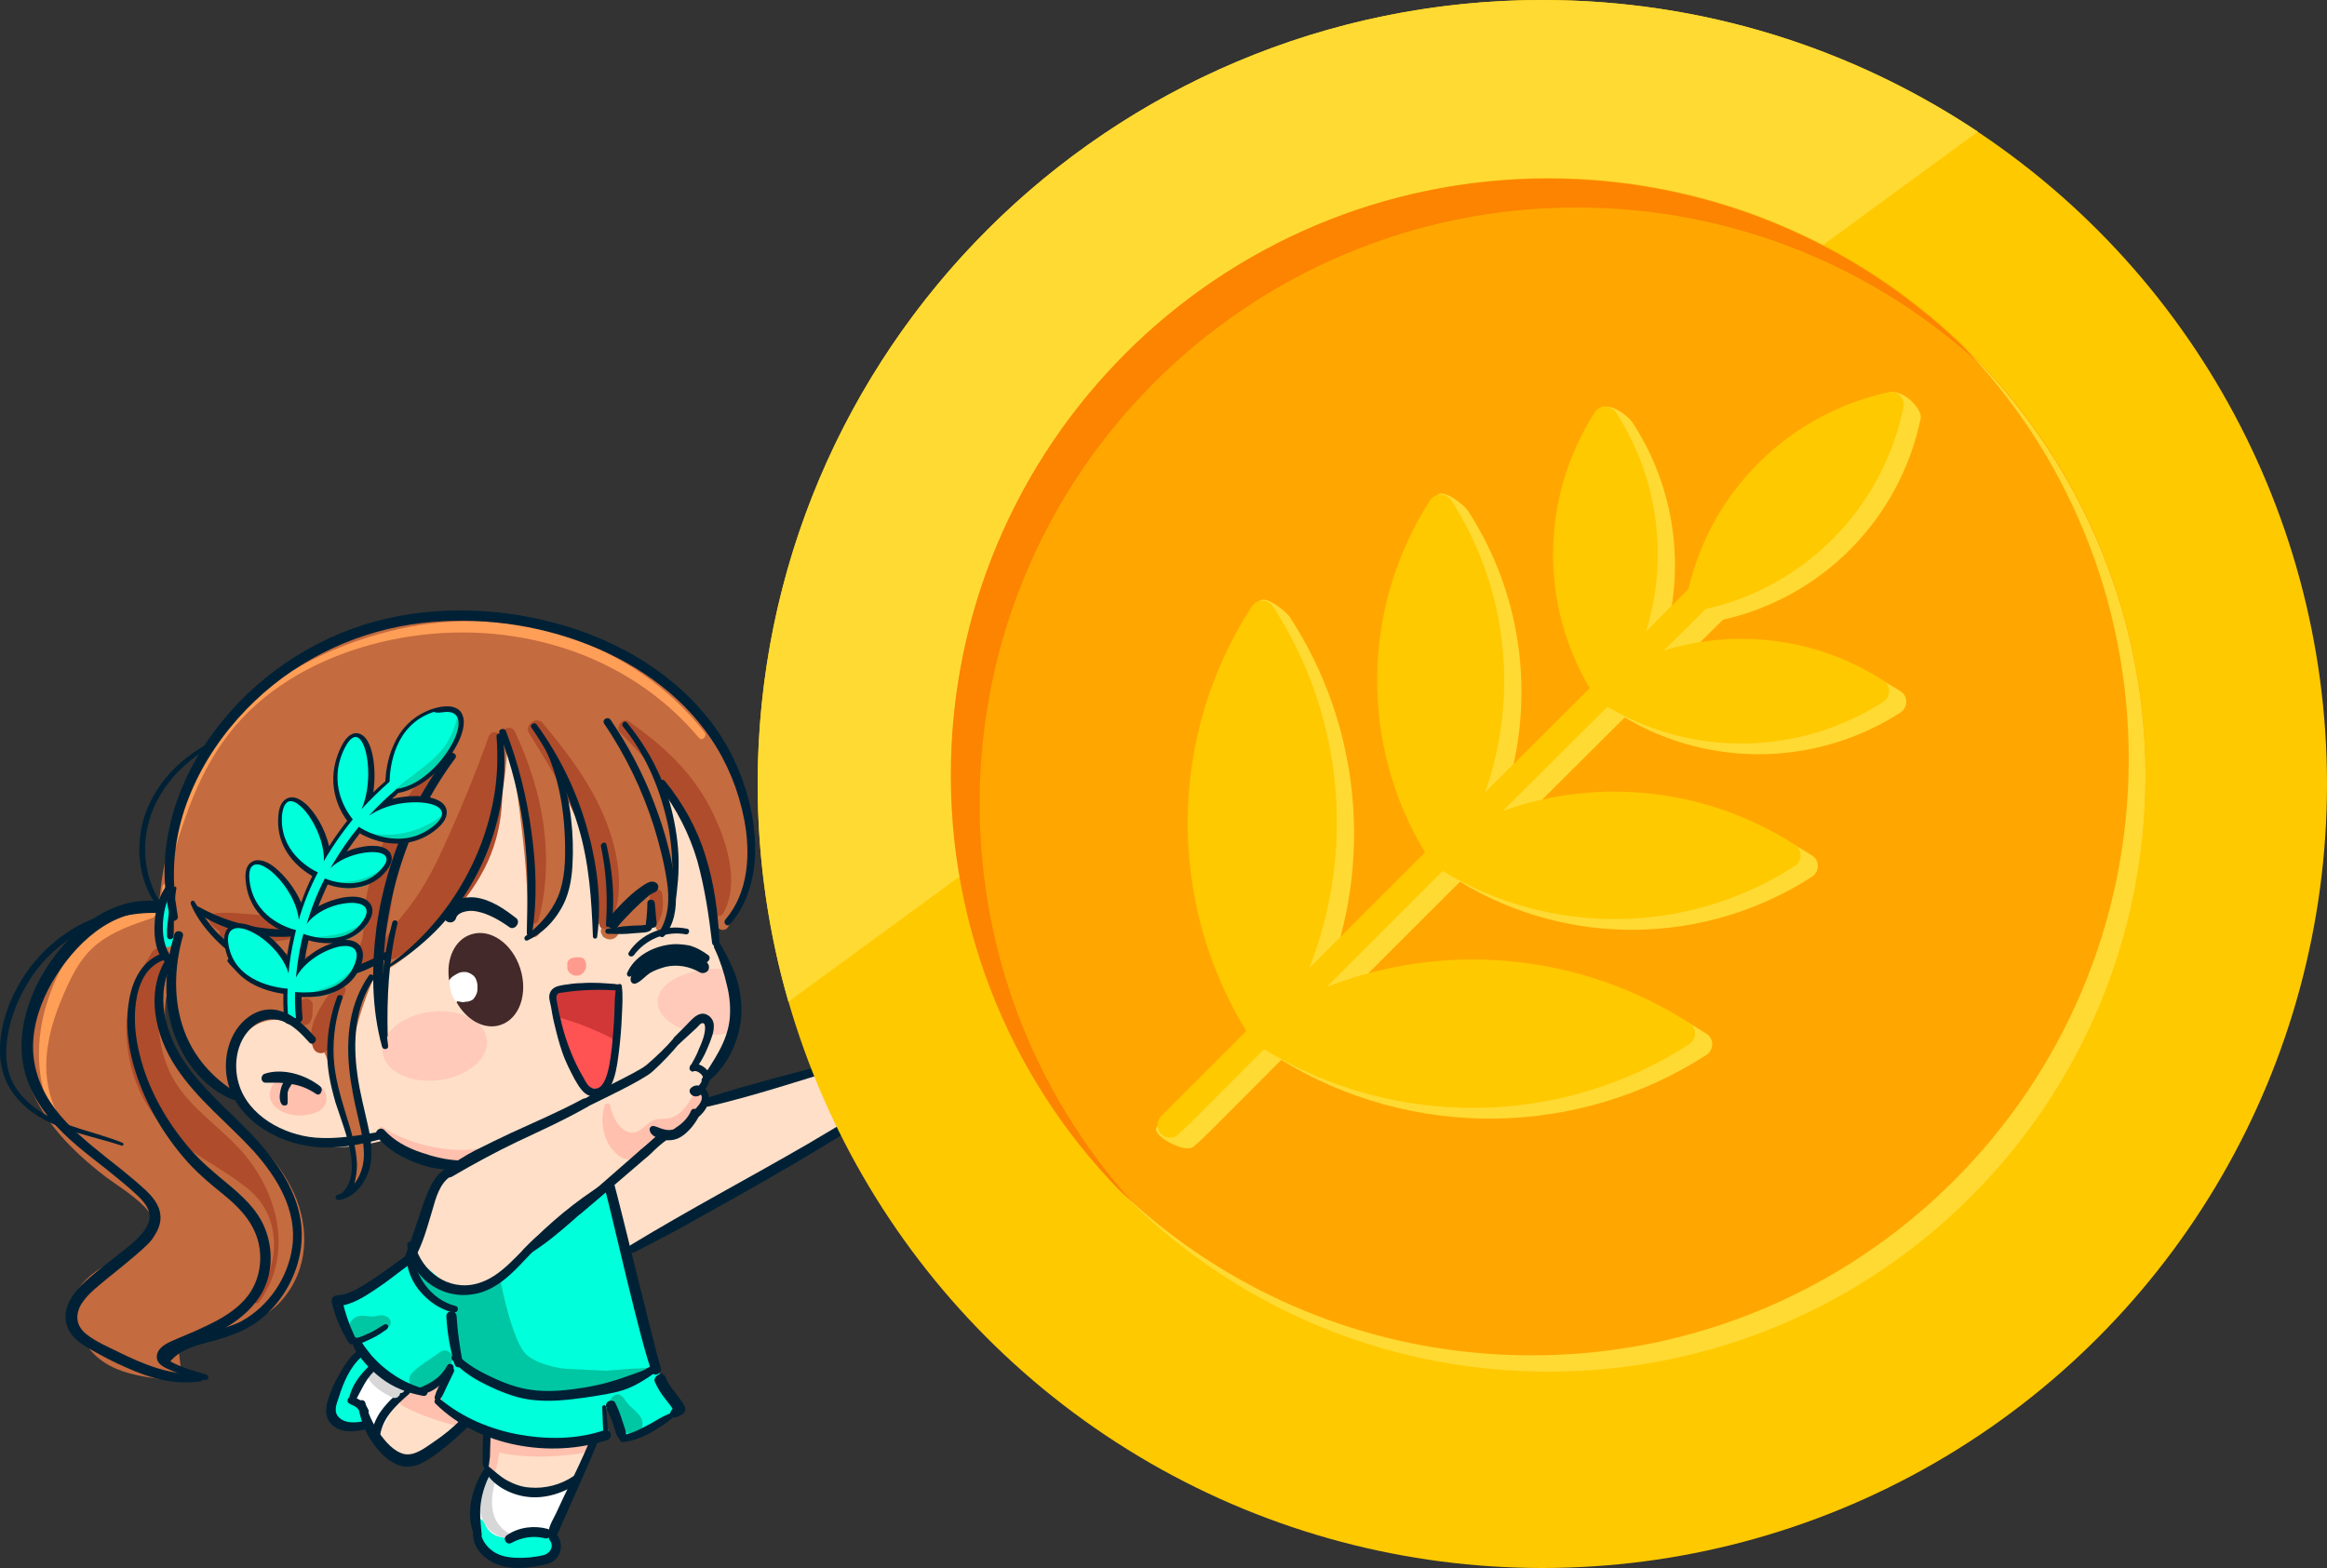 <?xml version="1.0" encoding="utf-8"?>
<!-- Generator: Adobe Illustrator 26.0.3, SVG Export Plug-In . SVG Version: 6.00 Build 0)  -->
<svg version="1.0" id="Layer_1" xmlns="http://www.w3.org/2000/svg" xmlns:xlink="http://www.w3.org/1999/xlink" x="0px" y="0px"
	 viewBox="0 0 500 337" style="enable-background:new 0 0 500 337;" xml:space="preserve">
<rect x="0" y="0" width="500" height="337" fill="#333333" stroke="none"/>
<style type="text/css">
	.st0{fill:#FFDFC8;}
	.st1{opacity:0.25;fill:#FF8D90;}
	.st2{opacity:0.45;fill:#FF9B8E;}
	.st3{fill:#FFFFFF;}
	.st4{fill:#00FFDB;}
	.st5{fill:#D7D7D7;}
	.st6{fill:#002135;}
	.st7{fill:none;}
	.st8{fill:#00C7A3;}
	.st9{fill:#FF9B8E;}
	.st10{fill:#C46B3F;}
	.st11{fill:#AF4C2B;}
	.st12{fill:#FF9E57;}
	.st13{fill:#FF5252;}
	.st14{fill:#D13737;}
	.st15{fill:#432929;}
	.st16{fill:#00D9B2;}
	.st17{fill:#FFC900;}
	.st18{fill:#FFDA33;}
	.st19{fill:#FFA700;}
	.st20{fill:#FC8400;}
</style>
<g>
	<g>
		<path class="st0" d="M51.5,236.4C58,246.6,71,248.2,82,245.2c3.9,4.2,13.3,5.5,17.8,6.1c0.9,0.1,1.4-0.5,1.6-1.3
			c0.8,0,1.7,0,2.5-0.1c7.5-0.9,14.6-3.7,21-7.6c0,0,0,0,0,0c2.3,2.8,5.2,8.7,9.3,9.2c4.1,0.5,4.6-4.1,7.7-5.3
			c4-1.5,6.2-2.8,8.4-6.8c1-1.8,1.6-3.7,0.5-5c0.3-0.7,0.4-1.5,0.2-2.3c1.9-1.8,3.3-3.8,4.5-6.2c0.3-0.6,0.3-1.1,0.2-1.5
			c2.8-5.4,2.6-11.9-0.8-17.2c-1.9-6.3-1.7-13.5-3.3-19.8c-1.9-7.3-4.9-14.2-8.8-20.6c-0.6-1-1.7-0.8-2.3-0.2
			c-2.8-3.5-5.9-6.4-10.4-8.3c-6.6-2.8-14-3-21.1-2c-11.8,1.6-23.1,6.5-31.7,14.9c-9,8.8-13.6,20.7-18.1,32.2
			c-2.5,6.3-5.4,12-8.6,17.9C47.5,226.7,48.1,231.2,51.5,236.4z"/>
		<path class="st1" d="M141.3,215.3c0,3.9,5.5,7.1,12.3,7.1c5.6,0,4.1-3.2,4.1-7.1c0-3.9,0-7.3-4.1-7.1
			C146.8,208.5,141.3,211.4,141.3,215.3z"/>
		<path class="st0" d="M104.5,308.7c0.1-0.7,0.6-1.1,1.3-1.2c0.4-0.2,1-0.3,1.5-0.2c5.4,1,10.8,1.1,16.2,2c0.3,0,0.6,0.2,0.8,0.3
			c0,0,0,0,0,0c0.2-0.2,0.4-0.4,0.6-0.5c0.1-0.1,0.1-0.2,0.2-0.3c1-1.2,2.8,0.3,2.1,1.6c-0.1,0.2-0.2,0.4-0.3,0.6
			c-0.5,2.5-1.7,6.3-3.7,7.9c-2.3,1.9-6.7,1.8-9.5,1.5c-2.8-0.3-6.5-1.1-8.5-3.3C103.3,315,104.1,311.2,104.5,308.7z"/>
		<path class="st2" d="M104.4,309.7c0.1-0.7,0.9-1.3,1.6-1.2c6.7,0.7,13.2,1.4,20,0.8c1.6-0.1,2,2.5,0.4,2.8
			c-6.3,1.1-12.8,1.4-19.1,0.1c-0.3,1.2-0.4,2.4-0.7,3.5c-0.4,1.6-2.6,1.1-2.7-0.4C103.7,313.4,104.1,311.6,104.4,309.7z"/>
		<path class="st3" d="M103.8,318.2c0.3-1.5,2.3-1.8,3.2-0.9c3.3,3.4,7.2,3.1,11.5,3.7c0.2,0,0.4,0.1,0.6,0.1
			c0.4-0.6,0.8-1.2,1.3-1.8c1.1-1.5,3.4-0.2,2.5,1.5c-1.4,2.5-2.5,5.1-3.6,7.7c-0.3,0.6-1,1-1.6,0.9c-3.5-0.2-6.2,0.5-9.1,2.1
			c-1.4,0.8-3,0.9-4.3-0.2C100.8,328.5,103.2,321.7,103.8,318.2z"/>
		<path class="st4" d="M104.1,327.3c0.9,2.4,2.7,3.1,4.7,3.2c1.1-0.4,2.3-0.6,3.5-0.9c1.2-0.3,2.4-0.6,3.6-0.5
			c2.3,0.2,3.2,1.5,3.8,3.5c0.3,0.8-0.1,1.4-0.7,1.6c-0.2,0.3-0.5,0.6-0.8,0.7c-3.2,1.3-7.6,2.3-10.8,0.4c-0.2-0.1-0.4-0.3-0.5-0.5
			c-0.2-0.1-0.5-0.1-0.7-0.2c-2.8-1.3-4-4.1-4.4-7C101.7,326.2,103.7,326.1,104.1,327.3z"/>
		<path class="st5" d="M105,316.7c0.4-1,2-0.3,1.7,0.7c-1.5,4.7-1.9,10,3.3,12.5c0.5,0.3,0.1,0.9-0.4,0.9c-2.8-0.4-4.9-1.7-6-4.5
			C102.3,323,103.6,319.8,105,316.7z"/>
		<path class="st6" d="M128.5,309.7c-1.4,3.6-3,7-4.5,10.5c-0.8,1.8-1.6,3.6-2.4,5.4c-0.4,0.9-0.8,1.8-1.2,2.7
			c-0.3,0.8-0.6,1.6-1.3,2.1c-0.4,0.3-1.1,0.3-1.2-0.3c-0.3-1.7,0.9-3.4,1.6-4.9c0.8-1.8,1.7-3.6,2.5-5.3c1.7-3.5,3.4-7,4.9-10.7
			C127.2,308.2,128.9,308.6,128.5,309.7L128.5,309.7z"/>
		<path class="st6" d="M117,330.6c-2.4-0.6-4.9-0.2-7.1,1c-0.5,0.3-1.1,0.1-1.3-0.4c-0.3-0.5-0.1-1,0.4-1.3c2.5-1.7,5.8-2.1,8.7-1.3
			C118.8,329,118.3,331,117,330.6L117,330.6z"/>
		<path class="st6" d="M119.5,329.6c1.4,1.6,1.4,4.2-0.3,5.7c-0.9,0.8-2.1,1-3.3,1.2c-1.5,0.3-3,0.5-4.5,0.5c-2.6,0-5.2-0.6-7.3-2.4
			c-1.8-1.5-2.9-3.8-2.3-6.2c0.2-0.8,1.4-0.6,1.4,0.2c0,1.7,0.9,3.3,2.2,4.4c1.5,1.3,3.4,1.7,5.3,1.8c2,0.1,4.3-0.1,6.2-0.6
			c1.4-0.4,2.2-2,1.2-3.2C117.4,330,118.7,328.7,119.5,329.6L119.5,329.6z"/>
		<path class="st6" d="M124.2,318.7c-3,2.2-7.2,3.5-10.9,3c-3.6-0.4-7.9-2.6-9.3-6.1c-0.2-0.6,0.6-0.8,0.9-0.5
			c1.4,1.1,2.6,2.3,4.1,3.1c1.5,0.8,3.1,1.4,4.8,1.5c3.3,0.3,6.8-0.6,9.5-2.5C124.3,316.6,125.1,318.1,124.2,318.7L124.2,318.7z"/>
		<path class="st6" d="M105.4,308.8c0,1.1-0.1,2.2-0.1,3.3c0,0.5,0,1.1-0.1,1.6c-0.1,0.6-0.1,1.2-0.3,1.7c-0.2,0.4-0.8,0.4-1,0
			c-0.1-0.3-0.2-0.6-0.2-0.9c0-0.3,0-0.5,0-0.8c0-0.6,0-1.1,0-1.7c0-1.1,0.1-2.2,0.1-3.3c0-0.4,0.4-0.8,0.8-0.8
			C105.1,308,105.5,308.3,105.4,308.8L105.4,308.8z"/>
		<path class="st6" d="M105.4,316.7c-1.1,2-1.8,4.2-2.1,6.4c-0.3,2.3,0,4.5,0.2,6.7c0.1,0.8-1.2,1.1-1.5,0.4
			c-2.1-4.6-0.7-10.3,2-14.4C104.6,315,105.9,315.8,105.4,316.7L105.4,316.7z"/>
		<path class="st0" d="M82.7,301.6c2.2-2.6,6.5-6.3,10.2-6.1c1.8,0.1,2.2,1.2,2.9,2.6c0.9,1.7,2.3,3.6,2.6,5.5
			c1.8-0.8,3.1,1.7,1.5,2.8c-1.7,1.2-3.3,2.5-5,3.8c-1.5,1.1-2.3,2.8-4.1,3.3c-3.6,1.1-7.1,0.5-8.9-3.2
			C80.5,307.4,80.6,304.1,82.7,301.6z"/>
		<path class="st2" d="M87.3,299.2c2,0,3.6-0.6,5.3-1.3c0.1-0.2,0.2-0.5,0.4-0.7c0.3-0.8,1.4-1,2.1-0.7c0.7,0.3,1.3,1.2,1,2
			c-0.4,0.9-0.9,2.3-1.8,3.1c1.7,0.7,3.3,1.4,5,2.2c1.5,0.8,0.4,3.1-1.1,2.7c-4.1-1.1-7.8-2.3-11.6-4.3
			C85.1,301.3,85.8,299.2,87.3,299.2z"/>
		<path class="st3" d="M76.4,299c0.9-3.2,2.4-6,5.4-4.4c0.9,0.5,3.5,1.4,3.9,2.4c1.3-0.3,2.5,1.5,1.4,2.6c-1.2,1.1-2.2,2.3-3,3.7
			c-0.8,1.3-1.3,2.7-2.3,3.9c-0.8,1-2.2,0.5-2.8-0.4c-1-1.3-1-3.2-1.8-4.7C76.3,300.8,75.9,300.8,76.4,299z"/>
		<path class="st4" d="M76.3,292.2c0.1-0.1,0.2-0.2,0.3-0.2c0.1-0.1,0.3-0.2,0.4-0.3c0.3-0.3,0.7-0.4,1.1-0.1l0,0
			c0.4,0.1,0.8,0.3,1,0.7c0.2,0.1,0.3,0.2,0.5,0.3c0.9,0.6,0.2,1.9-0.7,1.6c-0.7,1.3-1.4,2.6-2.1,3.9c-0.3,0.7-0.6,1.3-1,2
			c0,0.1-0.1,0.1-0.1,0.2c0,0,0,0.1,0.1,0.1c0,0.1,0.1,0.2,0.1,0.3c0.4,0.1,0.8,0.3,1.1,0.8c0.2,0.3,0.4,0.5,0.5,0.8
			c0.7,0.4,1.2,1.2,1.3,2.1c0.1,0.9-0.1,1.5-0.8,2c-3,2.1-6.4-0.3-6.8-3.6C70.7,299,73.7,294.7,76.3,292.2z"/>
		<path class="st6" d="M100.8,306.4c-2.1,2.1-4.4,4.1-6.8,5.9c-2.3,1.7-5,3.6-8,2.7c-2.7-0.8-4.7-3.1-6.2-5.3
			c-1.6-2.4-2.5-5.1-2.9-8c-0.1-0.9,1.4-1.1,1.6-0.2c0.6,2.3,1.6,4.5,3,6.5c1.3,1.8,3,3.9,5.3,4.5c2.3,0.5,4.6-1.4,6.4-2.6
			c2.2-1.5,4.2-3.1,6-5C100.3,304,101.8,305.4,100.8,306.4L100.8,306.4z"/>
		<path class="st6" d="M77.7,291.6c-2.5,2.2-3.9,5.5-4.9,8.7c-0.5,1.5-1.3,3.2,0.2,4.5c1.6,1.3,3.7,0.9,5.6,0.6
			c1.1-0.2,1.6,1.5,0.5,1.7c-2.3,0.5-4.9,1-7-0.3c-2.1-1.3-2.4-3.5-1.7-5.7c0.6-2,1.4-3.9,2.5-5.7c1-1.8,2.1-3.6,3.7-4.9
			C77.3,289.6,78.5,290.8,77.7,291.6L77.7,291.6z"/>
		<path class="st6" d="M87.9,299.6c-2.9,2.5-5.9,5.3-6.3,9.4c0,0.4-0.2,0.7-0.6,0.7c-0.3,0-0.7-0.2-0.8-0.5
			c-0.2-1.1-0.2-2.2,0.2-3.2c0.4-1,0.9-2,1.6-2.9c1.3-1.8,3-3.3,4.7-4.7c0.4-0.3,0.9-0.4,1.3,0C88.2,298.6,88.3,299.2,87.9,299.6
			L87.9,299.6z"/>
		<path class="st6" d="M77.5,303.7c-0.1-0.3-0.3-0.6-0.5-0.8c0.2,0.2,0,0,0,0c-0.1-0.1-0.1-0.1-0.2-0.2c-0.1-0.1-0.2-0.2-0.3-0.3
			c0,0-0.1-0.1,0,0c0.1,0.1,0,0,0,0c-0.1,0-0.1-0.1-0.2-0.1c-0.1-0.1-0.3-0.2-0.4-0.2c-0.1-0.1-0.3-0.2-0.4-0.2
			c-0.1,0-0.1-0.1-0.2-0.1c0,0-0.1,0-0.1-0.1c0,0,0.1,0,0.1,0c0,0-0.1,0-0.1,0c-0.4-0.1-0.6-0.4-0.5-0.8c0-0.4,0.4-0.7,0.7-0.6
			c0.4,0,0.8,0.1,1.2,0.2c0.4,0.2,0.8,0.4,1.2,0.7c0.6,0.5,1.1,1.2,1.4,1.9c0.1,0.2,0,0.5-0.1,0.7c-0.1,0.2-0.2,0.3-0.4,0.3
			C78.2,304.2,77.6,304.1,77.5,303.7L77.5,303.7z"/>
		<path class="st4" d="M131.3,254.4l9.9,39.5l-3.8,2.4l-5.9,2.1c0,0-7,1.8-7.5,1.6c-0.5-0.2-6.6,0.4-6.6,0.4l-5-0.9l-5.7-2.6
			l-7.3-4.2l-1-1.5l-0.9-9.2l-4.5-2.8l-2.8-3.6l-1.9-4.2L93,257L131.3,254.4z"/>
		<g>
			<path class="st7" d="M165.4,251C165.4,251,165.4,251,165.4,251C165.4,251,165.4,251,165.4,251z"/>
			<path class="st0" d="M166.7,250.4c-0.7,0.3-1.2,0.5-1.2,0.6C165.6,250.6,166.1,250.2,166.7,250.4z"/>
			<path class="st0" d="M121.8,261.9l-7.1,5.3c0,0-3.1,4.3-3.5,4.4c-0.5,0.1-5.6,4.5-5.6,4.5l-5.6,1.3l-3.5-0.9l-7-5.9
				c-0.8-4.2,2.5-9.6,3.5-13.7c1.2-5.1,3.4-6,7.7-8.3c4.9-2.5,8.4-5.4,13.5-7.5c5.2-2.2,10.9-4.1,15.3-7.8
				c1.2-1,22.5-15.5,22.6-13.8c0.8,13.8-22,24-19.4,27.5c1.8,2.4,2.3,3,4.6,1.5c1.8-1.2,3.3-2.4,4.7-4c0.3-0.4,1-0.6,1.5-0.4
				c2.6,1,5.7-5.4,7.2-6.6c1-0.8,1.3-0.9,2.4-0.9c0.1-0.2,0.2-0.3,0.2-0.5c0.5-0.9,2-0.3,1.7,0.7c0,0.1,2.2-1.6,2.2-1.4
				c0.2,0.4,18.6-5.4,18.2-5.1c-0.8,2.9,5.7,7.7,7.8,9.8c2,2.1-15.1,8.5-12.3,8.5c0.1,0-2.5,1.1-4.2,1.7c-0.6-0.2-1,0.1-1.2,0.6
				c0,0,0,0,0,0c0,0,0,0,0,0c0.1-0.1,0.6-0.3,1.2-0.6c0,0,0,0,0.1,0c2.3,0.9-1.3,0.6-0.9,2.1c-0.1-0.1-0.2-0.1-0.2-0.2
				c-0.1,0.1-0.2,0.2-0.4,0.2c-0.2,0-0.4,0.1-0.6,0.1c-0.1,0.1-0.2,0.2-0.4,0.3c-1.9,0.8-3.8,1.6-5.6,2.4c-3.7,2.6-6.7,4.6-10.5,7.1
				c-3.3,2.2-8.4,5-12.2,5.8c0,0.1-0.8,0.8-0.8,0.8c0,0.1-0.1,0.2-0.1,0.3l-3.6-15L121.8,261.9z"/>
		</g>
		<path class="st8" d="M107.4,274.6c0,0,2.6,14.2,6,16.8c3.4,2.5,8.4,2.8,8.4,2.8l8.5,0.4c0,0,4.6-0.4,4.8-0.4s6-0.3,6-0.3l-3.8,2.4
			l-7.4,2.9c0,0-4.9,1-6.1,0.8c-1.2-0.2-6.6,0.4-6.6,0.4l-5-0.9l-6.6-1.3l-3.9-3.2l-4.1-1.8l-0.3-11.1l-4.5-2.8l-3-2.3l-1.2-4.9
			l4.7,3l3.1,1.4l4.9,1.7l4.2-2.1L107.4,274.6z"/>
		<path class="st4" d="M73.5,283.7c-0.1-1.1-0.2-2.1-0.2-3.2c0,0,0-0.4,0-0.4c0-0.1,0.1-0.3,0.1-0.2c0,0,0-0.1,0.1-0.1c0,0,0,0,0,0
			c0,0,0.1-0.1,0.1-0.1c0,0,0,0,0.1,0c0.5-0.3,1.6-0.6,2.3-0.9c0.9-0.4,1.9-0.7,2.8-1.2c2.4-1.3,4.7-3,6.2-5.3
			c0.4,0.1,0.8,0,1.1-0.2c0.8-0.5,1.3-1.1,1.8-1.7c0.6,0.3,1.1,1.1,0.9,1.8c-0.6,2.4,2.9,5.2,5.7,7c-0.2,0.8,0.3,1.8,1.1,1.9
			c0.7,0.1,1.5,0.3,2.3,0.2c0,0,0,0,0,0.1c0.3,0.4,0.2,0.9-0.1,1.3c0,1.6,0,3.2,0.2,4.8c0,0,0,0.1,0,0.1c-0.2,0.4-0.3,0.9-0.2,1.3
			c0.5,3,2.3,5.5,5.1,6.7c0.7,0.3,1.4,0.5,2.1,0.8c0.6,0.3,1.2,0.6,1.8,1c1.3,0.7,2.6,1.3,4.1,1.6c0.2,0.2,0.4,0.3,0.7,0.4
			c2.5,0.8,5.1,0.6,7.6,0.4c2.3-0.1,4.5-0.1,6.8-0.3c2.3-0.2,4.7-0.6,6.7-1.6c0.9-0.4,1.6-1.1,2.5-1.4c0.7-0.2,1.4-0.3,2.1-0.5
			c1.5-0.4,2.7-1.2,3.3-2.6c0.2,0.1,0.4,0.3,0.6,0.6c0.2,0.4,0.4,0.7,0.5,1.1c0.7,0.5,1.2,1.2,1.6,2.1c0.2,0.6,0.3,1.2,0.3,1.8
			c0.6,1.1,1.2,2.2,2,3.2c0.5,0.6,0.3,1.3-0.4,1.5c-3.4,1.4-6.2,4.1-9.9,4.9c-0.5,0.1-1.3-0.1-1.5-0.6c-0.8-1.8-1.5-3.5-2.3-5.3
			c-0.2,0.1-0.3,0.1-0.5,0.2c0,0.6-1.2-0.9-1.5-0.4c0.1,1.2,1.2,4.7,1.2,5c-0.1,1-0.9,2.1-2,2c-0.3,0-0.6,0-0.8-0.1
			c-0.2,0.4-0.6,0.8-1.2,0.9c-6.7,1.5-13.6-0.6-19.8-2.8c-2.2-0.8-5.5-1.8-7.8-3.6c-1.6-0.7-3.1-1.6-4.1-2.9c-1-1.3,0.8-3.5,1.2-4.7
			c-1.2,0.7-4.3,2.2-5.4,2.1c-2.5-0.3-5.7-2-7.8-3.3c-4.3-2.7-7.3-6.5-9.3-10.9C73.4,284.1,73.5,283.9,73.5,283.7z"/>
		<path class="st8" d="M132,299.9c1.2-0.7,1.9,0.4,2.6,1.4c1,1.4,3,2.4,3.4,4.1c0.2,1-0.1,2-1,2.5c-0.8,0.5-2.1,0.4-2.7-0.3
			c-1.2-1.4-1.9-3.1-3-4.6C130.6,302,131,300.5,132,299.9z"/>
		<path class="st8" d="M88.6,295c1.8-1.8,4.1-3,6.1-4.5c0.7-0.5,1.7-0.2,2.2,0.4c0.5,0.7,0.4,1.6-0.1,2.2c-1.6,2-3.1,4.2-5.3,5.6
			C89.2,300.3,86.7,296.9,88.6,295z"/>
		<path class="st8" d="M76.1,283.3c1.4-1.1,3.2,0,4.9-0.5c2.5-0.7,4.2,1.7,1.8,2.9c-1.8,0.9-3.5,1.9-5.5,2.1c-1,0.1-2.1-0.8-2.3-1.8
			C74.7,284.9,75.3,283.9,76.1,283.3z"/>
		<path class="st6" d="M181.3,229.4c-9.6,2.9-19.2,6.1-29,8.4c-1.2,0.3-1.7-1.4-0.5-1.8c9.5-3.1,19.4-5.5,29.1-8.1
			C181.9,227.6,182.3,229.1,181.3,229.4L181.3,229.4z"/>
		<path class="st6" d="M184.1,241.9c-12.3,7.8-25.1,14.9-37.8,22c-3.3,1.8-6.6,3.5-9.9,5.2c-1,0.5-1.8-0.9-0.9-1.5
			c12.5-7.6,25.4-14.4,38-21.7c3.2-1.9,6.4-3.8,9.6-5.7C184.2,239.5,185.2,241.2,184.1,241.9L184.1,241.9z"/>
		<path class="st2" d="M129.9,237.6c0.2-0.6,1.1-0.6,1.2,0c0.5,2.3,2.1,6.1,5.1,5.8c1.7-0.2,2.8-2.2,4.4-2.7
			c1.5-0.5,2.8,0.1,4.4-0.8c2-1.1,3.1-3,4.2-5c0.8-1.4,3.3-0.4,2.7,1.1c-1,2.5-2.2,5.2-4.5,6.8c-1.2,0.8-2.5,1.1-3.9,1.3
			c-1.8,0.3-2.3,0.5-3.9,1.4c-0.4,0.2-0.7,0.4-1.1,0.5c0,0.3,0,0.6-0.2,0.9c-1.8,2.5-3.9,3.2-6.2,0.7
			C129.6,245.2,128.9,241.1,129.9,237.6z"/>
		<path class="st2" d="M58.2,234c0.8-2.3,2.9-2.4,4.9-1.8c0.8,0,1.6,0.1,2.4,0.2c1.6,0.2,3.3,0.6,4.2,2c0.9,1.6,0.4,3.5-1.2,4.4
			c-1.4,0.8-3.5,1.1-5.1,0.9C60.6,239.4,57,237.5,58.2,234z"/>
		<g>
			<path class="st9" d="M125.7,208.6C125.7,208.6,125.7,208.6,125.7,208.6c0.1-0.2,0.1-0.3,0.2-0.4
				C125.8,208.4,125.8,208.5,125.7,208.6z"/>
			<path class="st9" d="M121.9,207.4c0-0.1,0-0.3,0-0.5c0.1-0.5,0.5-0.8,1-1c0.7-0.2,1.3-0.2,2-0.1c0.6,0.1,0.9,0.7,1,1.2
				c0.1,0.5,0.1,1-0.2,1.5c-0.3,0.7-1,1.2-1.8,1.2c-0.9,0-1.8-0.6-2-1.5C121.9,208,121.9,207.7,121.9,207.4z"/>
		</g>
		<path class="st2" d="M82.1,242.2c5.6,3.7,14.1,5.7,20.6,4.7c1.5-0.2,2.2,2,0.7,2.4c-3.9,0.9-8,1.1-12,0.1
			c-4.4-1.1-6.8-3.5-9.7-6.7C81.4,242.4,81.7,241.9,82.1,242.2z"/>
		
			<ellipse transform="matrix(0.992 -0.124 0.124 0.992 -27.128 13.291)" class="st1" cx="93.4" cy="224.9" rx="11.3" ry="7.4"/>
		<ellipse class="st3" cx="100.8" cy="211" rx="4.2" ry="5.8"/>
		<path class="st10" d="M5.1,228.2c1.6,10.5,9.6,18.6,17.7,24.8c3.8,2.9,15.4,9.2,8.5,14.8c-1.9,1.5-4.2,2.1-6.1,3.3
			c-3.2,0.8-6.4,3.1-8.2,5.7c-2.2,3.1-1.4,6.5,0.1,9.7c4.3,9.3,13.5,9.3,22.4,10.5c1.1,0.2,2.1-1.4,0.9-2c-0.5-0.2-1-0.4-1.5-0.6
			c-0.2-1.6-0.4-3.1-0.5-4.7c0.5-0.8,3.4-1.2,4.2-1.4c2.5-0.7,5-1.4,7.4-2.4c3.8-1.6,7.9-3.3,10.6-6.5c5.7-6.6,6-15.4,2.5-23.1
			c-4.2-9.1-12.6-15.1-19.3-22.3c-3.8-4.1-7.8-9-8.3-14.8c-0.2-2.2,0.1-4.7,0.7-7.3c1.6,8.7,5.7,16.8,12.7,22.5
			c0.9,0.7,2.4,0.1,2.1-1.2c-1.4-4.8-0.2-11.2,4.8-13.3c4.9-2.1,9.6,0.7,12.6,4.6c0.1,0.1,0.2,0.2,0.3,0.3c0.6,0.8,1.2,1.7,1.6,2.8
			c1.4,4.1,2.3,8.5,3.2,12.8c0.1,0.4,0.4,0.6,0.7,0.7c1.2,4.5,2.3,9,2,13.7c0,0.4,0.6,0.5,0.7,0.2c3-7,0.3-13.5-1.1-20.5
			c-1.5-8.1,1.4-16.9,4.6-24.6c11-5.4,18.2-15.6,23.1-26.5c2.5-5.6,4.4-11.6,5.1-17.7c0.2-1.7,0.3-3.3,0.4-5c1.4,4.5,2.1,9.2,2.7,14
			c1,8.3,2,16.9,1.5,25.3c-0.1,1.2,1.6,1.9,2.4,1c1.2-1.4,2.2-3,3.1-4.5c2.2-2.1,3-5.2,3.1-8.6c1.4-7.3,0.4-15.1-2-22.4
			c1.1,1.6,2.1,3.1,3.2,4.7c0.1,0.4,0.2,0.7,0.3,1.1c2.2,8.4,3.4,16.9,4.5,25.5c0.1,1.1,0.7,1.9,1.7,2.2c-0.1,0.1-0.2,0.2-0.2,0.4
			c-0.1,0.2-0.2,0.4-0.2,0.7c0,0.2,0,0.3,0.1,0.5c0.1,0.2,0.2,0.4,0.3,0.6c0.1,0.2,0.3,0.3,0.5,0.4c0.3,0.2,0.7,0.3,1.1,0.3
			c0.3,0,0.7-0.1,1-0.3c0.3-0.2,0.5-0.4,0.7-0.7c0.2-0.3,0.2-0.6,0.2-0.9c0-0.2,0-0.4-0.1-0.6c1.8,0.2,3.7,0.3,5.5,0.5
			c0.8,0.1,1.7-0.6,2-1.4c0.2,0.4,0.4,0.7,0.6,1.1c0.4,0.9,1.7,0.6,2-0.3c2.4-6.7,2.1-12.9,1.6-19.9c-0.3-3.6-1-6.8-2-9.9
			c1.9,2.3,3.6,4.8,4.9,7.9c3,6.8,5.4,14.3,6.7,21.6c0.2,1.1,1.7,1.1,2.2,0.3c6.8-9.8,6.8-22.6,2-33.4c-2.3-5.1-5.6-9.6-9.6-13.5
			c-2.5-2.4-5.3-4.4-8.1-6.4c-0.1-0.2-0.3-0.4-0.5-0.6c-1.8-1.3-3.7-2.5-5.6-3.6c-0.4-0.3-0.8-0.6-1.2-0.9c-0.3-0.2-0.5-0.2-0.8-0.2
			c-9.1-4.7-19.4-7-29.7-7.9c-13.8-1.2-26.6,1.2-38.2,9c-5.2,3.5-10.5,7.1-14.6,11.8c-4.2,4.7-7.2,10.3-9.6,16
			c-2.7,6.4-4.9,13.1-5.8,20c-0.2,1.7-0.5,3.6-0.6,5.5c-6-0.3-13.1,3.2-17.1,6.5C9.5,207.5,3.6,218.5,5.1,228.2z"/>
		<path class="st11" d="M135.2,155.1c7.2,5.1,13.3,10.6,17.4,18.5c3.3,6.5,6.6,15.8,2.8,22.7c-0.5,0.9-1.9,0.7-2.1-0.3
			c-2.2-7.2-2.3-14.2-6.2-21c-3.6-6.4-8.6-12.3-13.8-17.5C132.1,156.3,133.7,154,135.2,155.1z"/>
		<path class="st11" d="M116.6,155.4c5.4,6.5,10.3,12.9,13.5,20.8c2.7,6.8,4.6,16.2,0.7,22.9c-0.5,0.8-1.8,0.7-2-0.3
			c-1.4-7.2-1.6-14.1-4.3-21.1c-2.7-7-6.8-13.7-10.8-20.1C112.6,155.9,115.2,153.8,116.6,155.4z"/>
		<path class="st11" d="M138.8,198c0.1-0.9,0.5-1.8,0.7-2.7c0.2-0.9,0.2-1.8,0.1-2.8c-0.2-1.5,2.5-1.9,2.7-0.4
			c0.3,2.3,0.3,5.4-1.7,6.9C139.7,199.8,138.6,199.1,138.8,198z"/>
		<path class="st11" d="M110.6,157.2c6,12.6,8.7,26.9,5.1,40.6c-0.3,1-1.7,0.8-1.7-0.2c0.1-13.4-1.2-26.6-6.2-39.2
			C107.2,156.7,109.9,155.6,110.6,157.2z"/>
		<path class="st11" d="M82.2,202.8c1.9-3.6,4.9-6.5,7.2-9.9c2.3-3.4,4.2-7,5.9-10.8c3.5-7.7,6.9-15.8,9.7-23.8
			c0.6-1.6,2.9-1,2.6,0.7c-0.1,0.8-0.3,1.6-0.4,2.4c0,0,0,0.1,0,0.1c1.5,9.4,0.9,18.4-4,26.8c-3.1,5.4-7.4,10.1-12.7,13.2
			c-1.6,1.7-3.3,3.2-5.2,4.3C83.4,207.1,81.1,204.8,82.2,202.8z"/>
		<path class="st11" d="M46.3,196.3c4.1-0.5,8.4,0.6,12.6,0.4c4.2-0.2,8.5-0.6,12.7-1c1.9-0.2,2,2.6,0.4,3.2
			c-4.8,1.8-11.9,4.1-18.1,3.6c4.6,1.8,9.6,3,14.2,3.2c3.9,0.1,9,0.4,9.8-4.2c0.4-2.4,0.1-5,0.6-7.5c2-11.8,7.8-22.3,15.6-31.2
			c1.1-1.3,3.4,0.4,2.4,1.8c-4.6,6.2-8.2,13.3-10.6,20.6c-2,6.3-1.6,14.3-5,20c-3.2,5.3-10.3,5.2-15.8,4.6
			c-7.3-0.8-12.5-3.4-17.7-8.5c-0.3-0.3-0.3-0.7-0.1-1c-0.7-0.5-1.4-1-2-1.7C44.5,197.6,45.2,196.4,46.3,196.3z"/>
		<path class="st11" d="M71.8,212.1c1-1.4,3-0.2,2.3,1.3c-1,2-1.5,4.4-2,6.5c-0.5,2-0.6,4-1.8,5.7c-0.8,1.2-2.5,0.9-3-0.4
			C65.5,220.8,69.3,215.6,71.8,212.1z"/>
		<path class="st11" d="M64.4,216c0-0.7,0.6-1.4,1.4-1.4c0.7,0,1.4,0.6,1.4,1.4c-0.1,1.4,0.2,3.3-1.1,4.2c-0.4,0.2-0.8,0.1-1.1-0.1
			C63.9,219.1,64.4,217.3,64.4,216z"/>
		<path class="st11" d="M32.5,204.9c1.5-2.6,5.4-0.3,4,2.3c-3.4,6.1-3.1,15.5-0.6,21.9c2.9,7.4,9.3,11.4,14.7,16.9
			c8.8,8.9,13,23.1,5,33.9c-0.4,0.5-1.3,0-0.9-0.5c5.5-7.3,6.1-17.7-1.4-23.9c-5.9-4.8-12.9-7.6-18.1-13.2c-4.6-5-7.2-11.2-7.9-18
			C26.5,216.8,28.7,211.2,32.5,204.9z"/>
		<path class="st12" d="M36.4,181.6c3.7-11.8,7.7-22.6,17.3-30.9c9.1-7.8,20.4-12.9,32-15.5c24.3-5.5,50.2,2.5,65.7,22.2
			c0.6,0.8-0.5,2-1.2,1.2c-15.6-18.6-40.5-25.7-64-21.5c-11.2,2-22.4,6.6-31,14.2c-9.4,8.3-13.9,18.9-17.4,30.7
			C37.6,183,36.2,182.6,36.4,181.6z"/>
		<path class="st12" d="M34.9,190.7c0.1-1.2,1.9-1.2,1.8,0c-0.1,1.5-0.2,3-0.4,4.4c-0.1,1.1-1.7,1.1-1.7,0
			C34.6,193.6,34.7,192.2,34.9,190.7z"/>
		<path class="st12" d="M10.2,215.2c1.6-4.9,4-10.1,8-13.6c3.9-3.4,9-5,13.9-6.6c1.5-0.5,2.1,1.8,0.6,2.3c-4.1,1.4-8.3,2.8-11.7,5.5
			c-4,3.1-6.1,7.9-8,12.5c-4.2,10.3-4.8,20.5,2.9,29.2c0.2,0.2-0.1,0.5-0.3,0.3C7.5,237.6,7,224.8,10.2,215.2z"/>
		<path class="st13" d="M119.9,212.7c0.8-0.6,1.9-0.8,3.2-0.7c2.2-0.7,4.8-0.5,6.8-0.4c0.1,0,0.1,0,0.2,0c0.6,0,1.2,0,1.8,0
			c0.9,0,1.4,1,1.2,1.7c0.1,0.2,0.1,0.4,0.1,0.6c-0.1,3.5-0.1,7-0.5,10.5c-0.3,2.4-0.4,5.9-1.9,7.8c-0.2,0.3-0.5,0.6-0.8,0.8
			c0,0.1-0.1,0.2-0.1,0.3c-0.3,0.9-1.1,1.1-1.9,0.8c-0.1,0-0.2-0.1-0.3-0.2c-1.1,0-2.3-0.5-3.1-1.7c-1.5-2.1-2.2-5-3-7.4
			c-0.5-1.4-1-2.9-1.4-4.3c-0.6-1.5-1.1-3.1-1.4-4.6C118.6,214.5,118.7,213.4,119.9,212.7z"/>
		<path class="st14" d="M132.7,223.9c-2.2-1.4-4.7-2.4-7.1-3.4c-2-0.8-4-1.4-6.1-2c-0.3-0.9-0.6-1.9-0.7-2.8
			c-0.2-1.3-0.1-2.4,1.1-3.1c0.8-0.6,1.9-0.8,3.2-0.7c2.2-0.7,4.8-0.5,6.8-0.4c0.1,0,0.1,0,0.2,0c0.6,0,1.2,0,1.8,0
			c0.9,0,1.4,1,1.2,1.7c0.1,0.2,0.1,0.4,0.1,0.6C133.1,217.2,133.1,220.6,132.7,223.9z"/>
		<path class="st4" d="M34.4,193.2c0.8-2,4-1.2,3.2,0.9c-0.6,1.5-0.8,2.9-0.7,4.5c0.1,1.4,0.6,2.7,0.3,4.1c-0.2,0.7-1.1,1.1-1.8,0.7
			C32.4,201.3,33.2,196.1,34.4,193.2z"/>
		<path class="st5" d="M80.5,294.7c2,1.2,4.3,2,6.2,3.4c0.6,0.5,0,1.4-0.7,1.3c-0.1,0.7-0.9,1.4-1.8,0.9c-2-1-4-2.2-5.2-4.2
			C78.4,295.3,79.5,294.1,80.5,294.7z"/>
		<path class="st6" d="M96.9,252.8c-2.4,1.4-3.3,4.8-4,7.3c-1.1,3.6-2,7.2-3.9,10.5c-0.6,1-2.4,0.3-1.9-0.8
			c1.5-3.7,2.6-7.5,3.9-11.2c1-2.7,2.2-6,4.9-7.5C97,250.5,98,252.2,96.9,252.8L96.9,252.8z"/>
		<path class="st6" d="M144.9,222.9c0.7-0.7,1.5-1.5,2.2-2.2c0.7-0.7,1.3-1.4,2-2c0.7-0.6,1.7-1.1,2.6-0.7c0.8,0.3,1.4,1,1.6,1.8
			c0.2,1,0,2-0.3,2.9c-0.3,0.9-0.6,1.7-1,2.6c-0.7,1.7-1.6,3.3-2.8,4.8c-0.4,0.6-1.3-0.2-1-0.7c0.7-1.3,1.5-2.6,2-4
			c0.6-1.3,1.2-2.8,1.3-4.3c0-0.4,0-1.2-0.5-1.2c-0.4-0.1-1,0.7-1.3,1c-1.2,1.1-2.5,2.3-3.7,3.4C145.4,225,144.1,223.7,144.9,222.9
			L144.9,222.9z"/>
		<path class="st6" d="M148.8,228.7c1.3-0.3,2.7,0.6,3.4,1.6c0.9,1.4-0.1,3.1-1,4.3c-0.5,0.7-1.2,1.2-2.1,1
			c-0.8-0.3-1.3-1.2-0.6-1.8c1.2-1.1,3.1-0.3,3.6,1.1c0.8,1.9-0.5,3.8-1.8,5c-0.8,0.7-1.9-0.4-1.2-1.2c0.7-0.8,1.7-1.7,1.7-2.8
			c0-0.4-0.2-0.8-0.6-1c-0.3-0.1-0.6-0.1-0.8,0.1c0.1-0.2,0.1-0.5,0.2-0.7c0-0.1-0.1-0.1-0.2-0.1c-0.1,0,0,0,0.1-0.1
			c0-0.1,0.2-0.2,0.3-0.3c0.2-0.2,0.4-0.5,0.6-0.8c0.3-0.4,0.7-1.1,0.6-1.6c-0.1-0.5-1.2-1.3-1.7-1.2
			C148.2,230.4,147.8,228.9,148.8,228.7L148.8,228.7z"/>
		<path class="st6" d="M150.3,239.6c-0.4,1-1,1.8-1.7,2.7c-0.7,0.8-1.5,1.6-2.4,2.1c-1,0.6-2.3,0.8-3.5,0.6
			c-0.6-0.1-1.3-0.3-1.8-0.6c-0.6-0.3-1.2-0.8-1.3-1.5c-0.1-0.4,0.2-0.9,0.7-0.9c0.5,0,1,0.3,1.4,0.4c0.4,0.2,0.9,0.3,1.3,0.4
			c0.5,0.1,1,0.1,1.4,0c0.1,0,0.2,0,0.3-0.1c0,0,0.3-0.1,0.2-0.1c-0.1,0.1,0.1-0.1,0.1-0.1c0.1,0,0.2-0.1,0.3-0.2
			c1.3-0.8,2.6-2.1,3.2-3.6C148.9,237.8,150.8,238.6,150.3,239.6L150.3,239.6z"/>
		<path class="st6" d="M131,255.5c-6.3,5-10.8,10-17.4,14.1c-1.1,0.7-1.9-0.3-1-1.2c5.9-5.9,10.6-9.9,17.5-14.3
			C131,253.5,131.8,254.9,131,255.5L131,255.5z"/>
		<path class="st6" d="M82.6,242.9c2.1,2.3,4.9,3.8,7.9,4.8c2.6,0.9,5.4,1.6,8.1,1.7c1.3,0,1.2,1.8,0,1.9c-3,0.3-6.2-0.2-9-1.3
			c-3.2-1.2-6.3-2.9-8.5-5.6C80.1,243.4,81.6,241.9,82.6,242.9L82.6,242.9z"/>
		<path class="st6" d="M109.5,199.3c-2.1-1.5-4.5-2.9-7-3.4c-1-0.2-1.9-0.2-2.9,0.1c-0.7,0.2-1.4,0.6-1.6,1.3
			c-0.2,0.7-0.9,1.1-1.6,0.9c-0.8-0.2-1-0.9-0.9-1.6c0.4-3.1,4-4,6.7-3.7c3.4,0.5,6.1,2.4,8.8,4.5
			C111.9,198.3,110.6,200,109.5,199.3L109.5,199.3z"/>
		<path class="st15" d="M98.3,215.2c0.4,0.1,0.8,0.1,1.1,0.2c0.2,0,0.4,0,0.6-0.1c0.5,0,0.9-0.1,1.3-0.3c0.2-0.1,0.4-0.2,0.5-0.4
			c0.1-0.1,0.2-0.3,0.3-0.4c0-0.1,0.1-0.1,0.1-0.2c0.3-0.5,0.4-1,0.4-1.6c0-0.2,0-0.4,0-0.6c0-0.3-0.1-0.7-0.2-1
			c-0.1-0.3-0.2-0.6-0.4-0.8c-0.1-0.2-0.2-0.3-0.4-0.4c-0.1-0.1-0.3-0.2-0.4-0.3c-0.2-0.1-0.4-0.2-0.7-0.3c-0.2-0.1-0.5-0.1-0.8-0.1
			c-0.5,0-1,0.1-1.5,0.4c-0.4,0.2-0.7,0.4-1.1,0.7c-0.2,0.2-0.4,0.4-0.6,0.7c-0.7-4.6,1.2-8.8,4.8-9.9c4.1-1.3,8.8,2,10.5,7.4
			c1.7,5.4-0.2,10.8-4.3,12.1c-3.4,1.1-7.2-1-9.4-4.9C98.2,215.2,98.3,215.2,98.3,215.2z"/>
		<path class="st6" d="M130.8,197.3c0.9-1.1,1.9-2.2,2.9-3.2c1.3-1.3,2.7-2.6,4.2-3.6c0.6-0.4,1.3-0.9,2-1c0.6-0.1,1.3,0.2,1.5,0.8
			c0.2,0.6-0.2,1.3-0.8,1.5c0,0-0.3,0.1-0.3,0.1c0,0,0.3-0.1,0.1,0c-0.1,0-0.1,0.1-0.2,0.1c-0.3,0.2-0.6,0.3-0.8,0.5
			c-0.1,0.1-0.1,0.1-0.2,0.2c-0.1,0,0.2-0.1,0,0c-0.2,0.1-0.3,0.3-0.5,0.4c-0.3,0.3-0.6,0.6-0.9,0.8c-1.3,1.2-2.5,2.4-3.7,3.7
			c-0.5,0.5-0.9,1-1.4,1.6c-0.5,0.6-1.4,0.5-1.9,0C130.3,198.7,130.4,197.9,130.8,197.3L130.8,197.3z"/>
		<path class="st6" d="M36.9,191.7c-1.3,2-1.8,4.6-1.9,7c-0.1,2.6,0.4,5.2,2,7.4c0.5,0.8-0.6,1.5-1.2,1c-2.3-2-2.7-5.4-2.6-8.2
			c0.1-2.7,0.7-5.7,2.2-8C36,189.9,37.5,190.8,36.9,191.7L36.9,191.7z"/>
		<path class="st6" d="M37.9,190.9c-0.3,1.7-0.4,3.4-0.5,5.2c-0.1,1.7,0,3.4-0.1,5.1c-0.1,0.9-1.4,0.9-1.4,0
			c-0.1-1.8,0.2-3.5,0.4-5.2c0.3-1.7,0.6-3.5,1.1-5.2C37.4,190.4,37.9,190.5,37.9,190.9L37.9,190.9z"/>
		<path class="st6" d="M34,196.1c-10-1.1-18.2,7.1-22.8,15c-2.4,4.2-4.1,9-4.1,13.9c0,4.9,1.8,9.4,4.7,13.3
			c3.1,4.1,7.2,7.4,11.2,10.6c2.2,1.7,4.3,3.4,6.4,5.2c1.8,1.6,3.8,3.2,4.7,5.5c1.8,4.9-3.1,8.6-6.3,11.3c-2,1.7-4.1,3.3-6.1,5
			c-1.6,1.3-3.2,2.7-4.3,4.5c-1.3,2.3-1,4.6,1.1,6.3c2.1,1.7,4.8,2.8,7.2,4c5.3,2.6,11.1,5,17.1,4.5c1-0.1,1.2,1.6,0.2,1.7
			c-5.6,0.8-10.8-0.7-15.9-3c-2.6-1.1-5-2.4-7.5-3.8c-2.1-1.2-4.2-2.5-5.1-4.9c-1.7-4.4,2-8.3,5.1-10.9c2.1-1.8,4.4-3.5,6.5-5.2
			c2-1.6,4.3-3.3,5.5-5.6c1.4-2.6-0.1-4.7-2-6.5c-2.1-2-4.4-3.8-6.6-5.6c-4.3-3.4-8.8-6.7-12.3-11c-3.3-4-5.6-8.6-6-13.7
			c-0.4-5.1,0.9-10.2,3.1-14.8c4.6-9.5,14.7-19.6,26.2-18.2C35.3,194.1,35.3,196.2,34,196.1L34,196.1z"/>
		<path class="st6" d="M35,206.4c-3.8,1.5-5.3,5.3-5.8,9.1c-0.5,3.7-0.1,7.5,0.8,11.1c1.8,7.5,5.8,14.5,10.8,20.3
			c2.5,2.9,5.3,5.2,8.2,7.6c3.1,2.6,6.2,5.4,7.8,9.2c1.5,3.5,1.8,7.6,0.7,11.3c-1.1,3.6-3.5,6.4-6.4,8.6c-3.3,2.5-7.3,4.1-11.1,5.6
			c-1,0.4-2,0.7-2.9,1.2c-0.4,0.2-1.2,0.6-1.4,1c-0.3,0.6,0.4,0.9,0.9,1.2c2.4,1.3,5.1,2.1,7.7,2.8c0.8,0.2,0.5,1.4-0.3,1.2
			c-2.5-0.4-4.8-1.1-7.1-2c-1.6-0.7-3.7-1.5-3.1-3.7c0.6-1.8,2.8-2.5,4.3-3.2c1.8-0.8,3.7-1.5,5.5-2.4c3.5-1.6,7-3.5,9.5-6.6
			c2.6-3.3,3.4-7.7,2.4-11.8c-1.1-4.3-4.1-7.4-7.4-10.1c-3.1-2.5-6.1-5-8.7-8.1c-5.2-6.1-9.2-13.5-11.1-21.3
			c-1-4.2-1.3-8.5-0.5-12.8c0.8-4.2,2.8-8.1,7-9.7C35.5,204.7,35.9,206.1,35,206.4L35,206.4z"/>
		<path class="st6" d="M39.3,201.2c-1.9,6.7-2.1,13.9,0.3,20.4c2.1,5.6,6,10,11,13.1c0.8,0.5,0.3,2-0.7,1.6
			c-5.9-2.4-10.1-7.8-12.3-13.6c-2.7-7-2.2-14.9-0.1-22C37.9,199.7,39.6,200.1,39.3,201.2L39.3,201.2z"/>
		<path class="st6" d="M155.9,197.6c5-5.9,5.4-14.2,4-21.5c-1.2-6.2-3.6-12.1-7.1-17.3c-6.7-10-17.2-17-28.4-21
			c-11.4-4.1-24-5.4-36-3.6c-13.5,2.1-25.9,8.4-35.4,18.2c-10,10.3-16.7,24.3-15.5,38.9c0.1,1.9,0.4,3.7,0.7,5.6
			c0.2,1-1.3,1.5-1.6,0.4c-3.8-14.9,1.5-30.4,10.9-42c9.1-11.3,22-19.4,36.2-22.5c12.4-2.7,25.6-1.9,37.7,1.7
			c12,3.6,23.3,10.3,31.1,20.3c3.9,5,6.7,10.8,8.3,16.9c1.9,7.2,2.3,15.4-0.9,22.3c-0.8,1.7-1.8,3.2-3,4.6
			C156.3,199.4,155.2,198.4,155.9,197.6L155.9,197.6z"/>
		<path class="st6" d="M142.9,167.9c3.9,4.8,6.9,10.2,8.7,16.1c1.9,6,2.7,12.3,3,18.6c0,1.1-1.5,1-1.6,0c-0.7-6-1.6-11.9-3.2-17.7
			c-1.7-5.7-4.4-11-8-15.7C141,168.3,142.2,167,142.9,167.9L142.9,167.9z"/>
		<path class="st6" d="M116.5,267c-4.6,4.2-8.4,10.3-15.1,11.2c-6.8,1-13.2-3.8-13.9-10.6c-0.1-0.9,1.4-1.1,1.6-0.2
			c1.5,5.9,7.2,10.1,13.3,8.5c5.4-1.4,8.9-6.6,12.9-10.1C116.1,265.1,117.3,266.3,116.5,267L116.5,267z"/>
		<path class="st6" d="M97.4,282.1c-3-0.7-5.6-2.6-7.5-5c-1.8-2.3-3-5.6-2.3-8.6c0.1-0.4,0.8-0.5,0.9,0c0.2,1.4,0.4,2.7,0.9,4
			c0.5,1.3,1.1,2.5,1.9,3.6c1.6,2.2,3.9,3.9,6.6,4.6C98.8,280.9,98.4,282.3,97.4,282.1L97.4,282.1z"/>
		<path class="st6" d="M141.5,294.5c-6.4,4.6-8.2,4.7-16,5.9c-3.6,0.5-7.3,0.9-10.9,0.5c-3.1-0.3-6.1-1.4-8.9-2.7
			c-3.1-1.4-6.3-3.2-8.5-5.9c-0.6-0.7,0.4-1.8,1.1-1.1c2,2,4.6,3.5,7.2,4.7c2.7,1.3,5.6,2.4,8.6,2.8c3.3,0.5,6.9,0.2,10.2-0.3
			c3.7-0.5,7.2-1.4,10.7-2.7c4-1.5,2.2-0.5,5.8-2.7C141.6,292.6,142.3,293.9,141.5,294.5L141.5,294.5z"/>
		<path class="st6" d="M98.1,282.8c0.2,3.4,0.7,6.7,1.3,10c0.2,1.1-1.3,1.5-1.7,0.5c-0.5-1.7-0.9-3.4-1.2-5.1
			c-0.3-1.8-0.5-3.5-0.6-5.3C95.9,281.5,98,281.5,98.1,282.8L98.1,282.8z"/>
		<path class="st6" d="M146.1,224.1c-1.8,2.2-3.8,4.3-5.9,6.2c-2.1,1.9-11.7,6.4-14.3,7.7c-0.8,0.4-1.7-0.6-1-1.3
			c2.1-1.8,11.8-6,14-7.8c2.1-1.8,4.2-3.8,6-5.9C145.7,222.1,146.8,223.3,146.1,224.1L146.1,224.1z"/>
		<path class="st6" d="M126.2,237.9c-4.9,2.8-10,5.1-15.1,7.5c-4.8,2.3-9.4,4.8-14,7.5c-1,0.6-2.1-0.8-1.2-1.6c1.8-1.6,4-2.9,6.1-4
			c2.6-1.3,5.2-2.6,7.8-3.8c5.2-2.4,10.4-4.6,15.4-7.3C126.3,235.6,127.3,237.2,126.2,237.9L126.2,237.9z"/>
		<path class="st6" d="M143.1,245.1c-1.1,0.8-2.1,1.7-3.1,2.7c-0.5,0.5-1.1,1-1.6,1.4c-0.5,0.4-13.1,11.3-13.7,11.7
			c-0.9,0.6-1.9-0.8-1.1-1.5c0.5-0.4,13-11.4,13.5-11.8c0.5-0.5,1.1-0.9,1.6-1.4c1.1-0.9,2.1-1.9,3.2-2.7c0.4-0.3,1-0.1,1.3,0.3
			C143.4,244.2,143.5,244.8,143.1,245.1L143.1,245.1z"/>
		<path class="st6" d="M132.9,212.9c-4-0.3-7.9-0.2-11.9,0.4c-0.4,0.1-1.1,0-1.3,0.5c-0.3,0.5-0.1,1.2,0,1.7
			c0.2,1.1,0.4,2.2,0.7,3.3c0.4,1.8,0.9,3.6,1.5,5.3c0.6,1.7,1.3,3.4,2.1,5c0.4,0.8,0.8,1.6,1.3,2.4c0.5,0.9,1,2.1,2.1,2.4
			c3.3,0.9,3.8-7.1,4.1-9c0.2-2.3,0.4-4.5,0.5-6.8c0.1-2,0-4.2,0.5-6.2c0.1-0.5,1.1-0.6,1.1,0c0.3,2.2,0.1,4.5,0,6.8
			c-0.1,2.4-0.3,4.8-0.6,7.2c-0.4,2.9-0.9,9.6-5,9.8c-2.4,0.1-3.5-2-4.5-3.7c-1-1.9-2-3.8-2.7-5.9c-0.7-2-1.2-4-1.7-6.1
			c-0.3-1.2-0.5-2.4-0.7-3.6c-0.2-1.1-0.7-2.2-0.1-3.3c0.6-1,1.6-1.2,2.7-1.4c1.3-0.2,2.6-0.4,3.9-0.4c2.7-0.2,5.4,0,8.2,0.3
			C133.8,211.4,133.9,213,132.9,212.9L132.9,212.9z"/>
		<path class="st6" d="M154.9,203.1c1.5,2.7,2.9,5.3,3.7,8.3c0.6,2.6,0.9,5.2,0.6,7.8c-0.6,5.2-3.2,10.4-7.5,13.6
			c-0.5,0.4-1.2-0.4-0.9-0.9c2.6-4.1,5.5-8,6-13c0.2-2.4,0-4.7-0.6-7.1c-0.6-2.7-1.5-5.5-2.7-8C153,203,154.3,202.2,154.9,203.1
			L154.9,203.1z"/>
		<path class="st6" d="M143,296c0.9,2.3,2.9,4,4.1,6.2c0.3,0.6,0.1,1.3-0.4,1.7c-0.5,0.3-1,0.6-1.5,0.7c-0.3,0.1-0.5,0-0.7,0.1
			c-0.2,0.2-0.4,0.4-0.7,0.6c-0.9,0.8-2.1,1.4-3.1,2.1c-2,1.2-4.2,2.2-6.5,2.5c-0.9,0.1-1.1-1.4-0.2-1.5c2.2-0.4,4.2-1.6,6.1-2.6
			c1-0.6,2-1.2,3.1-1.7c0.2-0.1,0.6-0.2,0.7-0.3c0.1,0,0.2-0.4,0.3-0.6c0.3-0.5,0.8-0.9,1.3-1.2c-0.1,0.6-0.3,1.1-0.4,1.7
			c-0.6-1.1-1.4-2.1-2.2-3.1c-0.9-1.1-1.6-2.3-2.2-3.6c-0.3-0.6,0.3-1.4,0.9-1.6C142.1,294.9,142.7,295.3,143,296L143,296z"/>
		<path class="st6" d="M132.2,301.5c0.6,1.2,1.1,2.5,1.5,3.8c0.2,0.6,0.4,1.2,0.6,1.8c0.1,0.3,0.1,0.6,0.2,0.9c0.1,0.4,0,0.8,0,1.2
			c0,0.7-0.9,1-1.3,0.4c-0.1-0.3-0.3-0.5-0.5-0.8c-0.2-0.3-0.3-0.7-0.4-1c-0.2-0.6-0.4-1.2-0.6-1.8c-0.4-1.2-0.9-2.3-1.4-3.4
			c-0.2-0.5-0.1-1.1,0.4-1.4C131.2,300.9,132,301,132.2,301.5L132.2,301.5z"/>
		<path class="st6" d="M130.2,302.4c0.2,2,0.4,4,0.5,6c0,0.3-0.3,0.5-0.5,0.5c-0.3,0-0.5-0.3-0.5-0.5c-0.2-2-0.2-4-0.3-6
			c0-0.2,0.2-0.4,0.4-0.4C130.1,302,130.2,302.2,130.2,302.4L130.2,302.4z"/>
		<path class="st6" d="M130.5,309.5c-12.2,4-27.6,1.4-36.9-7.8c-0.7-0.7,0.3-1.6,1-1c4.8,4,10.8,6.5,16.8,7.6
			c6.1,1.1,12.5,1.1,18.4-0.9C131.3,307,131.8,309,130.5,309.5L130.5,309.5z"/>
		<path class="st6" d="M97.5,294.9c-0.5,1-0.9,1.9-1.4,2.9c-0.2,0.5-0.5,1-0.7,1.5c-0.2,0.5-0.5,0.9-0.8,1.4
			c-0.4,0.6-1.4,0.2-1.2-0.5c0.2-0.5,0.3-1.1,0.6-1.6c0.2-0.5,0.5-1,0.7-1.5c0.5-1,1-2,1.4-2.9c0.2-0.4,0.7-0.5,1-0.3
			C97.6,294.1,97.7,294.5,97.5,294.9L97.5,294.9z"/>
		<path class="st6" d="M90.9,300c-3.3-0.6-6.4-1.8-9-3.8c-1.3-1-2.5-2.1-3.6-3.4c-1-1.2-2.3-2.7-2.6-4.3c-0.1-0.8,0.7-1.4,1.3-0.8
			c0.6,0.5,1,1.2,1.4,1.8c0.5,0.6,0.9,1.2,1.4,1.8c1,1.1,2.1,2.2,3.3,3.1c2.4,1.9,5.2,3.3,8.1,4.1C92.3,298.8,91.9,300.2,90.9,300
			L90.9,300z"/>
		<path class="st6" d="M88.2,271.6c-2.5,1.8-4.9,3.8-7.5,5.5c-2.4,1.6-5.3,3.5-8.3,3.6c0.4-0.5,0.7-1,1.1-1.5
			c0.6,2.9,1.6,5.7,2.9,8.4c0.5,1-0.9,1.9-1.5,0.9c-1.7-2.7-2.9-5.5-3.6-8.6c-0.2-0.8,0.3-1.4,1.1-1.5c2.7-0.1,5.4-2,7.6-3.4
			c2.5-1.6,4.8-3.4,7.2-5.1C88.3,269.3,89.2,270.9,88.2,271.6L88.2,271.6z"/>
		<path class="st6" d="M80.3,294.8c-0.9,0.9-1.6,1.9-2.2,3c-0.6,1.1-1.2,2.3-1.8,3.4c-0.2,0.3-0.6,0.4-0.9,0.3
			c-0.3-0.2-0.5-0.5-0.4-0.9c0.5-2.7,2.3-5.1,4.3-7C79.9,293,81,294.1,80.3,294.8L80.3,294.8z"/>
		<path class="st6" d="M131.8,253.8c1.5,5.4,8.6,34.9,10.2,40.3c0.3,1.1-1.5,1.9-1.9,0.8c-2.2-5.2-8.6-33.8-10.1-39.3
			c-0.4-1.3,1.5-2.7,1.9-1.4L131.8,253.8z"/>
		<path class="st6" d="M97.4,294.2c-0.7,1.3-1.6,2.5-2.7,3.4c-1.2,1-2.5,1.8-4,2c-0.4,0.1-0.7-0.1-0.9-0.4c-0.1-0.3,0-0.8,0.3-0.9
			c1.2-0.5,2.5-1.1,3.5-1.9c1-0.7,1.9-1.8,2.5-2.9C96.6,292.6,97.8,293.4,97.4,294.2L97.4,294.2z"/>
		<path class="st6" d="M83.1,285.7c-1,0.7-2,1.4-3.1,1.9c-0.5,0.3-1.1,0.5-1.7,0.8c-0.3,0.1-0.6,0.3-0.9,0.4
			c-0.3,0.1-0.6,0.1-0.9,0.2c-0.3,0-0.5,0-0.6-0.3c-0.1-0.3,0-0.5,0.2-0.7c0.3-0.2,0.5-0.4,0.8-0.5c0.3-0.1,0.6-0.2,0.9-0.3
			c0.5-0.2,1-0.5,1.6-0.7c1.1-0.5,2.1-1.2,3.1-1.8c0.3-0.2,0.7-0.1,0.9,0.2C83.5,285.2,83.3,285.5,83.1,285.7L83.1,285.7z"/>
		<path class="st6" d="M67.9,235.1c-1.6-1.1-3.3-1.8-5.2-2.1c-1.9-0.4-3.7-0.3-5.6-0.3c-1.1,0-1.2-1.5-0.3-1.9
			c2-0.7,4.3-0.6,6.3-0.1c2,0.5,3.9,1.4,5.6,2.7c0.4,0.3,0.6,0.8,0.3,1.3C68.9,235.2,68.3,235.4,67.9,235.1L67.9,235.1z"/>
		<path class="st6" d="M62.8,232.9C62.8,232.8,62.8,232.8,62.8,232.9c0,0.1-0.1,0.1-0.1,0.1c-0.1,0.1-0.1,0.2-0.2,0.3
			c-0.1,0.2-0.2,0.3-0.3,0.5c0,0.1,0,0.1,0,0c0,0,0,0.1-0.1,0.1c0,0.1-0.1,0.2-0.1,0.3c-0.1,0.2-0.1,0.4-0.2,0.6c0,0,0,0.1,0,0.1
			c0,0,0,0.2,0,0.1c0-0.1,0,0,0,0.1c0,0,0,0.1,0,0.1c0,0.2,0,0.4,0,0.6c0,0.2,0,0.4,0,0.6c0,0.3,0,0.5,0,0.7c0,0.3-0.3,0.5-0.6,0.5
			c-0.3,0-0.6-0.1-0.7-0.3c-0.3-0.4-0.4-1-0.4-1.6c0-0.5,0.1-1,0.2-1.5c0.2-1,0.7-1.9,1.4-2.6c0.3-0.3,0.9-0.3,1.2,0
			C63.1,232.1,63,232.5,62.8,232.9L62.8,232.9z"/>
		<path class="st6" d="M80.3,210.4c-4.1,6.1-4.5,13.6-3.5,20.6c0.5,3.8,1.5,7.4,2.3,11.1c0.7,3.2,1.2,6.8,0,10
			c-1.1,2.8-3.2,5.3-6.3,5.8c-0.7,0.1-1-0.9-0.3-1.1c2.9-0.7,4.7-3.3,5.4-6.1c0.8-3.5-0.2-7.2-1-10.7c-1.6-6.7-2.8-13.6-1.6-20.5
			c0.6-3.5,1.9-6.9,4-9.9C79.7,209.1,80.8,209.8,80.3,210.4L80.3,210.4z"/>
		<path class="st6" d="M73.6,214.5c-1.5,4.1-2.1,8.4-1.9,12.7c0.2,4.2,1.4,8.2,2.6,12.2c1.1,3.5,2.3,7.2,2.4,10.9
			c0,2.8-0.7,6-3.3,7.5c-0.6,0.3-1.1-0.5-0.5-0.9c2.7-2,3-5.5,2.5-8.6c-0.6-3.9-2.1-7.6-3.3-11.3c-1.1-3.8-1.9-7.5-1.8-11.5
			c0.1-3.9,0.8-7.8,2.2-11.4C72.8,213.6,73.9,213.9,73.6,214.5L73.6,214.5z"/>
		<path class="st6" d="M73.1,198.9c-9.9,4-22.1,3.2-31-2.9c-0.7-0.5-0.1-1.5,0.6-1.1c9.2,5.1,20.1,6.4,30.1,2.8
			C73.6,197.4,73.9,198.6,73.1,198.9L73.1,198.9z"/>
		<path class="st6" d="M83.3,205.9c-5.7,3.8-12.6,5.5-19.4,4.7c-6.3-0.7-12.1-3.5-16.7-7.8c-2.5-2.4-4.9-5.3-6.2-8.5
			c-0.2-0.6,0.5-1,0.8-0.5c1.6,2.6,3.2,5,5.3,7.1c2.1,2,4.5,3.8,7,5.1c5.6,2.9,12,3.7,18.3,2.6c3.6-0.6,7.1-2,10.2-3.9
			C83.4,204.3,84,205.5,83.3,205.9L83.3,205.9z"/>
		<path class="st6" d="M59.3,213.2c-4-1.1-7.7-3.2-10.3-6.4c-0.4-0.4,0.2-1.1,0.6-0.6c2.7,2.9,6.1,5,10,6.1
			C60.2,212.4,59.9,213.4,59.3,213.2L59.3,213.2z"/>
		<path class="st6" d="M97.8,163c-10.2,13.7-15.5,30.6-15.5,47.6c0,4.8,0.5,9.5,1.1,14.2c0.1,0.8-1.1,0.9-1.3,0.2
			c-2.3-8.3-2.3-17.2-1.2-25.7c1.2-8.6,3.8-17,7.6-24.7c2.2-4.4,4.8-8.6,7.8-12.5C96.9,161.3,98.5,162.1,97.8,163L97.8,163z"/>
		<path class="st6" d="M108.7,157.1c2.7,7,4.5,14.3,5.5,21.7c1,7.2,1.3,14.7,0.1,21.9c-0.1,0.6-1.1,0.5-1.1-0.1
			c0.2-7.3,0.3-14.5-0.6-21.8c-0.9-7.3-2.7-14.5-5.3-21.3C107,156.7,108.4,156.3,108.7,157.1L108.7,157.1z"/>
		<path class="st6" d="M115.3,155.7c4.8,6.6,8.4,13.9,10.7,21.8c2.2,7.7,3.4,15.9,2.3,23.9c-0.1,0.5-0.9,0.4-0.9-0.1
			c-0.3-8-0.8-15.8-3.1-23.5c-2.2-7.6-5.6-14.9-10.1-21.4C113.7,155.7,114.9,155.1,115.3,155.7L115.3,155.7z"/>
		<path class="st6" d="M131.2,154.7c3.8,5.6,7,11.6,9.4,18c2.3,6,4.2,12.7,4.6,19.2c0.2,3.3-0.3,6.8-2.5,9.3
			c-0.5,0.6-1.5-0.2-1.1-0.8c2.1-3.3,2.3-7.2,1.7-11c-0.6-4-1.6-7.9-2.8-11.8c-2.5-7.9-6.1-15.3-10.7-22.1
			C129.3,154.6,130.6,153.9,131.2,154.7L131.2,154.7z"/>
		<path class="st6" d="M139.5,198.7c-0.1-1.5-0.3-3-0.4-4.5c0.5,0,1.1,0,1.6,0c0,1.3-0.1,2.6-0.3,3.9c-0.1,0.5-0.1,1.1-0.4,1.6
			c-0.3,0.5-0.9,0.6-1.4,0.7c-1.3,0.1-2.6,0.2-3.9,0.3c-1.4,0.1-2.8,0-4.1,0c-0.6,0-0.8-1-0.1-1.1c1.1-0.2,2.3-0.3,3.4-0.5
			c1.2-0.1,2.4-0.2,3.5-0.2c0.3,0,0.6,0,0.9-0.1c0.1,0,0.3,0,0.4,0c0.1,0,0.2-0.1,0.1,0c-0.1,0.1,0-0.3,0-0.4c0-0.3,0.1-0.6,0.1-0.8
			c0.1-1.2,0.2-2.3,0.2-3.5c0-1,1.5-1,1.6,0c0.1,1.5,0.3,3,0.4,4.5c0,0.4-0.4,0.8-0.8,0.8C139.8,199.5,139.6,199.1,139.5,198.7
			L139.5,198.7z"/>
		<path class="st6" d="M130.3,181.5c1.3,5.6,1.9,11.5,1.1,17.2c-0.1,0.7-1.2,0.8-1.2,0c0.4-5.7,0.1-11.3-1.1-16.9
			C129.1,181.1,130.2,180.8,130.3,181.5L130.3,181.5z"/>
		<path class="st6" d="M116.4,157.6c3.5,5.5,5.6,11.9,6.3,18.3c0.4,3.4,0.5,6.8,0.3,10.2c-0.2,3.2-0.8,6.5-2.5,9.3
			c-1.6,2.8-4.1,5.3-7.1,6.7c-0.6,0.3-1-0.5-0.5-0.9c3-2.3,5.5-5,7-8.5c1.5-3.7,1.6-7.8,1.5-11.8c-0.2-7.9-1.7-16-5.8-22.9
			C115.3,157.5,116,157.1,116.4,157.6L116.4,157.6z"/>
		<path class="st6" d="M108.1,158.4c1.7,15.1-3.8,30.9-14.5,41.7c-3,3-6.4,5.7-10,7.8c-0.3,0.1-0.5-0.2-0.2-0.4
			c12-8.6,20.4-22.1,22.8-36.6c0.7-4.1,0.8-8.3,0.5-12.5C106.5,157.4,108,157.4,108.1,158.4L108.1,158.4z"/>
		<path class="st6" d="M85.4,198.5c-1.9,7.9-2.3,16-2.1,24.1c0,0.5-0.8,0.6-0.9,0.1c-1.2-8.2-0.2-16.5,1.9-24.5
			C84.6,197.5,85.6,197.8,85.4,198.5L85.4,198.5z"/>
		<path class="st6" d="M134.7,155.3c4.8,5.8,8.3,12.7,9.9,20c0.8,3.6,1.3,7.4,1.2,11.1c0,1.9-0.2,3.7-0.4,5.6
			c-0.3,1.9-0.5,3.9-1.2,5.6c-0.1,0.3-0.7,0.3-0.6-0.1c0.1-1.8,0.5-3.5,0.7-5.3c0.2-1.8,0.2-3.6,0.2-5.4c-0.1-3.7-0.4-7.3-1.3-10.9
			c-1.7-7.2-4.7-14-9.3-19.7C133.3,155.6,134.2,154.7,134.7,155.3L134.7,155.3z"/>
		<path class="st6" d="M37.2,206.7c-4.1,6.9-1.7,15.6,2.6,21.8c4.7,6.8,11.4,11.8,16.7,18c4.8,5.7,8.8,12.5,8.3,20.2
			c-0.4,6.6-3.8,12.9-9,17c-3,2.3-6.4,3.5-10,4.5c-3.5,0.9-7.4,1.8-9.6,4.9c-0.5,0.7-1.7,0.1-1.2-0.7c3.2-6.1,11.4-5.6,16.8-8.4
			c5.9-3.2,10.1-9.4,11-16c1.1-7.9-3.3-15-8.3-20.6c-5.5-6-12.1-11.1-16.6-17.9c-4.6-6.9-6.8-16.4-2-23.7
			C36.4,205.2,37.6,205.9,37.2,206.7L37.2,206.7z"/>
		<path class="st6" d="M33.7,196.2c-10.8-0.2-21.3,5.1-27.2,14.2c-2.8,4.3-4.8,9.5-5.1,14.6c-0.2,2.9,0.2,5.8,1.7,8.3
			c1.3,2.2,3.2,4,5.3,5.4c5.4,3.6,12,4.5,17.9,6.9c0.4,0.2,0.2,0.8-0.2,0.6c-5.8-1.9-12-2.9-17.4-6c-4.6-2.7-8-6.9-8.6-12.3
			c-0.6-5.6,1.2-11.5,4-16.4c2.7-4.7,6.5-8.7,11.1-11.6c5.5-3.4,12-5.1,18.5-4.8C34.4,195.1,34.4,196.2,33.7,196.2L33.7,196.2z"/>
		<path class="st6" d="M46,160.1c-5.9,3.1-11,8.2-13.4,14.6c-2.4,6.5-1.8,13.8,2.1,19.6c0.4,0.6-0.5,1-0.9,0.5
			c-4.3-5.7-4.9-13.8-2.4-20.4c2.5-6.6,7.8-11.8,14.1-15C46,159,46.5,159.8,46,160.1L46,160.1z"/>
		<g>
			<path class="st6" d="M150.4,209c-2.2-1.3-4.9-1.8-7.4-1.2c-1.1,0.3-2.3,0.7-3.3,1.3c-1.1,0.7-1.8,1.7-2.9,2.2
				c-0.8,0.4-1.4-0.2-1.3-1c0.2-1.5,1.6-2.7,2.7-3.5c1.2-0.9,2.6-1.6,4.1-2c3.3-0.7,6.7-0.1,9.4,1.9c0.6,0.4,0.8,1.1,0.5,1.8
				C151.8,209.1,151,209.3,150.4,209L150.4,209z"/>
			<path class="st6" d="M151.1,206.8c-2.2-1.3-5-1.7-7.4-1.2c-3.1,0.6-5.5,2.6-8.1,4.2c-0.6,0.4-1.1-0.3-0.8-0.8
				c1.5-3.3,5-5.3,8.5-5.9c1.6-0.3,3.2-0.2,4.8,0.1c1.5,0.4,2.9,1.2,4.1,2.1C153,206,151.9,207.3,151.1,206.8L151.1,206.8z"/>
			<path class="st6" d="M147.3,200.8c-4.1-0.8-8.6,1.1-11.1,4.5c-0.5,0.6-1.5,0.1-1.1-0.6c2.6-4.1,7.8-6.1,12.5-5.1
				C148.4,199.7,148.1,201,147.3,200.8L147.3,200.8z"/>
		</g>
		<g>
			<path class="st4" d="M64,219.4c-0.1,0-0.1,0-0.2,0c-0.2,0-0.5,0-0.7,0c-0.3,0.1-0.6,0.2-0.6,0.2c0,0-0.1,0-0.1,0
				c-0.1,0-0.3,0-0.4-0.1c-0.2-0.1-0.3-0.2-0.3-0.4c0-0.1-0.3-2.4-0.2-6c-2.8-0.3-11.3-1.9-12.6-9.8c-0.2-1.4-0.1-2.5,0.4-3.3
				c0.4-0.5,0.9-0.9,1.6-1c3.1-0.5,8.6,3.3,11.1,8c0.3-1.9,0.6-3.9,1.1-5.8c0.1-0.3,0.1-0.5,0.2-0.8c-2.7-0.8-9.1-3.5-9.9-11.1
				c-0.3-3.1,1-3.8,1.8-3.9c1.2-0.2,2.6,0.6,3.5,1.3c2.4,1.8,5,5.3,6,8.8c0.9-2.6,1.9-5.2,3.2-7.6c-2.5-1.3-8.1-5.2-7.5-12.6
				c0.2-2.6,1.2-3.4,2.1-3.5c0.8-0.1,1.8,0.2,2.8,1.2c2.3,2,4.6,6.3,5.1,10.4c1.5-2.4,3.1-4.8,5-7c-1.6-2.1-5.1-8-1.6-15.5
				c0.8-1.7,1.7-2.6,2.6-2.8c0.5-0.1,1.2,0,1.8,0.9c1.7,2.1,2.3,8.1,1.1,13c1.3-1.3,2.7-2.6,4.1-3.9c0.1-3.2,1.2-12.4,9.9-15.3
				c0.6-0.2,1.1-0.3,1.7-0.4c3.3-0.6,4,1.4,4.2,2.2c0.7,4.3-6.2,14.1-13.4,15.3c0,0,0,0,0,0c-0.1,0-0.2,0-0.3,0
				c-1.2,1-2.3,2-3.3,3.1c1.2-0.5,2.5-0.8,3.8-1c4-0.7,8.5-0.2,9.5,1.9c0.4,0.8,0.3,2.1-1.8,3.9c-1.8,1.5-3.8,2.4-5.9,2.7
				c-4.6,0.8-8.7-1.2-10.3-2.2c-1.6,1.9-3,4-4.3,6c1.5-0.8,3.3-1.5,5.1-1.8c2.7-0.5,4.8,0,5.4,1.1c0.5,0.9,0.2,2-0.9,3.3
				c-1.5,1.8-3.4,2.8-5.7,3.2c-2.8,0.5-5.3-0.3-6.7-0.8c-1.1,2.2-2,4.5-2.8,6.8c2-1.6,4.6-2.5,6.5-2.8c2.6-0.4,4.6,0,5.3,1.1
				c0.4,0.6,0.6,1.7-0.5,3.4c-1.4,2.1-3.5,3.4-6,3.9c-2.7,0.5-5.3-0.2-6.8-0.6c0,0.2-0.1,0.4-0.1,0.5c-0.5,2-0.8,4-1.1,6
				c2.3-2.7,5.8-4.6,8.5-5c1.7-0.3,3,0,3.7,0.8c0.7,0.8,0.7,2,0.2,3.5c-1.3,3.5-4.2,5.8-8.5,6.5c-1.7,0.3-3.3,0.3-4.4,0.2
				c-0.1,3.1,0.2,4.9,0.2,4.9c0,0.2,0,0.4-0.2,0.5C64.2,219.3,64.1,219.4,64,219.4z"/>
			<path class="st16" d="M95.5,174.8c0,0-6.8,6.6-17.4,4c2.1,1.8,2,1.2,2,1.2l4.3,1l2.8,0.1l3.9-1.2l2.2-1.5l1.9-1.6L95.5,174.8z"/>
			<path class="st16" d="M70.5,189.8c0,0,2.9-0.1,5.7-0.5c2.8-0.4,5.5-2.3,5.5-2.3l1.9-0.7l-1.5,1.4l-1.8,1.5l-2.2,1.3l-1.9,0.3
				l-2.1,0.1l-2.2-0.5L70.5,189.8L70.5,189.8z"/>
			<path class="st16" d="M66.4,201.6c0,0,5.2-0.5,6.9-1c1.7-0.5,4.7-2.1,4.7-2.1l1.2-0.7l-0.6,1.3l-1.8,1.6l-2.4,1.3l-2.4,0.4
				l-2.5,0.1L66.4,201.6L66.4,201.6z"/>
			<path class="st16" d="M64.4,214.2c0.2-0.1,5.1-1.7,6.9-2.5s3.9-2.8,3.9-2.8l2-2c0,0-0.5,2.4-0.6,2.4c-0.1,0-2.6,2.6-2.6,2.6
				l-2.8,1.6l-3,0.7L64.4,214.2L64.4,214.2z"/>
			<path class="st16" d="M98.5,153.1c0,0-0.7,4.1-2.9,7.2c-2.5,3.6-7.5,6.5-10.5,9.2c-1.1,0.9,1.1,0.7,2.6,0.2
				c1.3-0.4,2.6-1.2,3.6-2.1l2.6-2.4c1.6-1.5,2.9-3.2,3.9-5.2l1.7-4.5L98.5,153.1z"/>
			<path class="st6" d="M95,153.1c8.7-1.5-0.3,14.9-9.4,16.4c-0.1,0-0.3,0-0.4,0.1c-2.1,1.8-4.1,3.7-5.9,5.7
				c1.9-1.3,4.3-2.2,6.7-2.6c6.2-1,12,0.8,7.2,4.8c-1.9,1.5-3.8,2.3-5.7,2.6c-5,0.8-9.4-1.7-10.4-2.4c-2,2.4-3.8,5-5.4,7.7
				c-0.2,0.4-0.5,0.8-0.7,1.2c1.8-1.8,4.6-2.9,7.1-3.3c3.7-0.6,6.6,0.4,3.9,3.4c-1.6,1.9-3.5,2.7-5.3,3c-3.1,0.5-5.9-0.5-6.9-0.9
				c-1.6,3.1-2.9,6.4-3.9,9.8c1.7-2.4,5.1-4,7.9-4.4c3.6-0.6,6.4,0.5,4.2,3.7c-1.5,2.3-3.6,3.3-5.7,3.6c-3.1,0.5-6.1-0.4-7.1-0.8
				c-0.1,0.4-0.2,0.8-0.3,1.1c-0.7,3.1-1.1,5.9-1.3,8.3c1.8-3.5,6.3-6.1,9.5-6.7c2.6-0.4,4.3,0.5,3.2,3.6c-1.5,4.1-5,5.6-8,6.1
				c-2.1,0.3-3.9,0.2-4.9,0.1c-0.1,3.5,0.2,5.6,0.2,5.6c-0.3,0-0.6,0-0.9,0c-0.4,0.1-0.7,0.2-0.7,0.2s-0.4-2.6-0.2-6.5
				c-2.1-0.2-11.3-1.3-12.7-9.4c-0.4-2.3,0.3-3.4,1.6-3.6c3.2-0.5,9.8,4.4,11.3,9.7c0.2-2.4,0.6-5,1.3-8c0.1-0.4,0.2-0.9,0.3-1.3
				c-2-0.5-9.2-2.9-10-10.8c-0.2-2.1,0.3-3.1,1.3-3.3c2.7-0.5,8.8,6.1,9.3,11.9c1-3.5,2.4-6.9,4.1-10.2c-2.1-1-8.3-4.7-7.7-12.3
				c0.2-1.9,0.8-2.8,1.6-3c2.7-0.4,7.6,7,7.4,12.9c0.2-0.3,0.3-0.6,0.5-0.9c1.7-2.8,3.6-5.5,5.7-8.1c-1.3-1.6-5.5-7.6-1.8-15.2
				c0.8-1.6,1.5-2.3,2.2-2.5c2.7-0.4,4.2,9.3,1.5,15.5c1.9-2.1,3.9-4,6-5.9c0.1-3.2,1-12.2,9.5-15C94,153.3,94.5,153.1,95,153.1
				 M94.8,151.9c-0.5,0.1-1.1,0.2-1.7,0.4c-4,1.3-6.9,4-8.6,8c-1.3,2.9-1.6,5.8-1.7,7.6c-0.9,0.8-1.8,1.6-2.6,2.4
				c0.7-4.6,0-9.6-1.6-11.6c-0.9-1.1-1.9-1.2-2.4-1.1c-1.1,0.2-2.1,1.2-3,3.1c-3.5,7.4-0.4,13.3,1.4,15.7c-1.4,1.8-2.7,3.6-3.9,5.5
				c-0.8-3.7-3-7.4-5.1-9.2c-1.2-1-2.3-1.5-3.3-1.3c-1,0.2-2.3,1-2.5,4c-0.6,7.3,4.6,11.3,7.3,12.9c-0.9,1.8-1.7,3.7-2.4,5.7
				c-1.3-3.1-3.6-5.9-5.7-7.6c-1.5-1.2-2.8-1.6-4-1.5c-1,0.2-2.6,1-2.2,4.5c0.7,7.5,6.7,10.4,9.8,11.5c0,0.1,0,0.2-0.1,0.2
				c-0.3,1.4-0.6,2.8-0.8,4.3c-1-1.4-2.2-2.8-3.7-4c-2.6-2.1-5.3-3.2-7.2-2.9c-0.9,0.1-1.5,0.6-2,1.2c-0.6,0.9-0.8,2.1-0.5,3.7
				c1.4,7.9,9.3,9.7,12.6,10.2c-0.1,3.3,0.2,5.5,0.2,5.6c0,0.4,0.3,0.7,0.6,0.8c0.2,0.1,0.5,0.2,0.8,0.1c0.1,0,0.2,0,0.2-0.1
				c0,0,0,0,0,0c0,0,0.2-0.1,0.5-0.1c0.2,0,0.4,0,0.6,0c0.1,0,0.2,0,0.3,0c0.2,0,0.5-0.2,0.6-0.3c0.2-0.3,0.4-0.6,0.3-1
				c0,0-0.2-1.6-0.2-4.3c1.1,0,2.4,0,3.9-0.2c4.5-0.8,7.6-3.1,8.9-6.8c0.6-1.7,0.5-3.1-0.3-4.1c-0.5-0.6-1.4-1.2-3.1-1.2
				c2-0.7,3.7-1.9,4.9-3.7c1.3-2,1-3.3,0.5-4c-0.9-1.4-3-1.9-5.9-1.4c-1.6,0.3-3.5,0.9-5.3,1.9c0.6-1.6,1.3-3.1,2-4.7
				c1.5,0.5,3.9,1.1,6.5,0.6c2.4-0.4,4.4-1.5,6-3.4c1.6-1.9,1.4-3.2,1-3.9c-1.1-2-4.6-1.7-6-1.4c-1.2,0.2-2.3,0.5-3.4,1
				c0.9-1.3,1.8-2.6,2.8-3.9c1.9,1.1,5.9,2.8,10.3,2c2.2-0.4,4.3-1.3,6.2-2.9c2.4-2,2.4-3.6,2-4.6c-1.1-2.5-6-2.9-10.1-2.2
				c-0.5,0.1-1,0.2-1.5,0.3c0.5-0.4,0.9-0.8,1.4-1.3c0,0,0.1,0,0.1,0c3.3-0.6,7-3,10-6.6c3.3-4.1,4.2-7.5,3.9-9.3
				c-0.2-1.1-0.7-1.9-1.6-2.3C97.2,151.8,96.1,151.7,94.8,151.9L94.8,151.9z M65.5,206.2c0.2-1.4,0.5-2.8,0.8-4.1
				c1.3,0.4,3.2,0.7,5.2,0.6C69.5,203.3,67.3,204.5,65.5,206.2L65.5,206.2z"/>
		</g>
		<path class="st6" d="M66.5,224.1c-1.7-1.9-3.6-3.9-6-4.7c-2.4-0.8-4.8-0.1-6.6,1.6c-3.1,3-3.8,7.9-2.6,11.9
			c2,6.9,9.6,11,16.4,11.6c4.8,0.4,9.5-0.5,14.2-1.3c1-0.2,1.4,1.3,0.4,1.5c-4.7,1.3-9.7,2.3-14.6,1.8c-3.8-0.4-7.6-1.6-10.9-3.7
			c-3.7-2.3-6.7-5.8-7.8-10c-1.2-4.6-0.1-10.2,3.5-13.5c2.2-2,5-2.9,7.8-2c3.1,0.9,5.3,3.3,7.4,5.6
			C68.3,223.7,67.2,224.8,66.5,224.1L66.5,224.1z"/>
	</g>
	<g>
		<ellipse class="st17" cx="331.4" cy="168.5" rx="168.6" ry="168.5"/>
		<path class="st18" d="M331.4,0c-93.1,0-168.6,75.4-168.6,168.5c0,16.2,2.3,31.9,6.6,46.8l255.6-187C398.1,10.4,366,0,331.4,0z"/>
		<ellipse class="st19" cx="332.7" cy="166.5" rx="128.3" ry="128.2"/>
		<path class="st20" d="M338.8,44.6c33.8,0,64.6,13.1,87.5,34.5c-23.4-25-56.7-40.7-93.7-40.7c-70.9,0-128.3,57.4-128.3,128.2
			c0,37,15.7,70.3,40.7,93.6c-21.4-22.9-34.5-53.6-34.5-87.5C210.5,102,268,44.6,338.8,44.6z"/>
		<path class="st17" d="M330.9,210.4l0.4-0.2l0.1,0.1c-0.1-0.1-0.1-0.1-0.2-0.2C331.1,210.2,331,210.3,330.9,210.4z"/>
		<path class="st18" d="M421.6,74.2c22.2,23,35.8,54.4,35.8,88.9c0,70.8-57.4,128.2-128.3,128.2c-34.5,0-65.9-13.6-88.9-35.8
			c23.3,24.2,56.1,39.3,92.5,39.3c70.9,0,128.3-57.4,128.3-128.2C460.9,130.3,445.8,97.6,421.6,74.2z"/>
		<path class="st18" d="M370.2,133.2l-9,8.9c15.7-4.8,33-2.7,47.2,6.5c1.6,1,1.6,3.4,0,4.5c-17.8,11.5-40.8,12.1-59.3,1.1
			l-22.5,22.4c20.6-7.4,43.9-4.9,62.8,7.3c1.6,1,1.6,3.4,0,4.5c-22.9,14.8-52.4,15.3-75.7,1.1l-24.9,24.9
			c25.4-9.9,54.5-7.3,77.9,7.8c1.6,1,1.6,3.4,0,4.5c-27.9,18-63.5,18.2-91.4,1.1c-19.7,19.7-18.6,19-20.2,19c-2.4,0-8.1-3.2-6.4-4.8
			l22.8-18c-17.2-28-18.9-67-1-94.7c1.1-1.6,5.6,1.8,6.7,3.4c15.2,23.4,17.8,52.5,7.8,77.8l24.9-24.9c-14.1-23.3-16-56.1-1.1-79.1
			c1.1-1.6,5.7,1.8,6.7,3.4c12.2,18.9,14.6,42.1,7.3,62.8l22.5-22.4c-10.9-18.3-14.2-43.6-2.6-61.6c2.3-3.4,7.2,0.7,8.2,2.3
			c9.2,14.2,11.3,31.5,6.5,47.1l9.1-9.1c4.9-21.2,18-40,39.3-44.6c3.2-0.9,7.3,3.6,6.9,5.5C408.2,111.6,391.5,128.4,370.2,133.2
			L370.2,133.2z"/>
		<path class="st17" d="M366.5,130.9l-9,8.9c15.7-4.8,33-2.7,47.2,6.5c1.6,1,1.6,3.4,0,4.5c-17.8,11.5-40.8,12.1-59.3,1.1
			l-22.5,22.4c20.6-7.4,43.9-4.9,62.8,7.3c1.6,1,1.6,3.4,0,4.5c-22.9,14.8-52.4,15.3-75.7,1.1l-24.9,24.9
			c25.4-9.9,54.5-7.3,77.9,7.8c1.6,1,1.6,3.4,0,4.5c-27.9,18-63.5,18.2-91.4,1.1c-19.7,19.7-18.6,19-20.2,19c-2.4,0-3.6-2.9-1.9-4.6
			l18.3-18.3c-17.2-28-16.8-63.6,1.2-91.3c1.1-1.6,3.4-1.6,4.5,0c15.2,23.4,17.8,52.5,7.8,77.8l24.9-24.9
			c-14.1-23.3-13.7-52.7,1.1-75.7c1.1-1.6,3.4-1.6,4.5,0c12.2,18.9,14.6,42.1,7.3,62.8l22.5-22.4c-10.9-18.3-10.5-41.3,1.1-59.3
			c1.1-1.6,3.4-1.6,4.5,0c9.2,14.2,11.3,31.5,6.5,47.1l9.1-9.1c4.9-21.2,21.7-37.7,43-42.3c1.9-0.4,3.6,1.3,3.2,3.2
			C404.5,109.3,387.8,126.1,366.5,130.9L366.5,130.9z"/>
	</g>
</g>
</svg>
